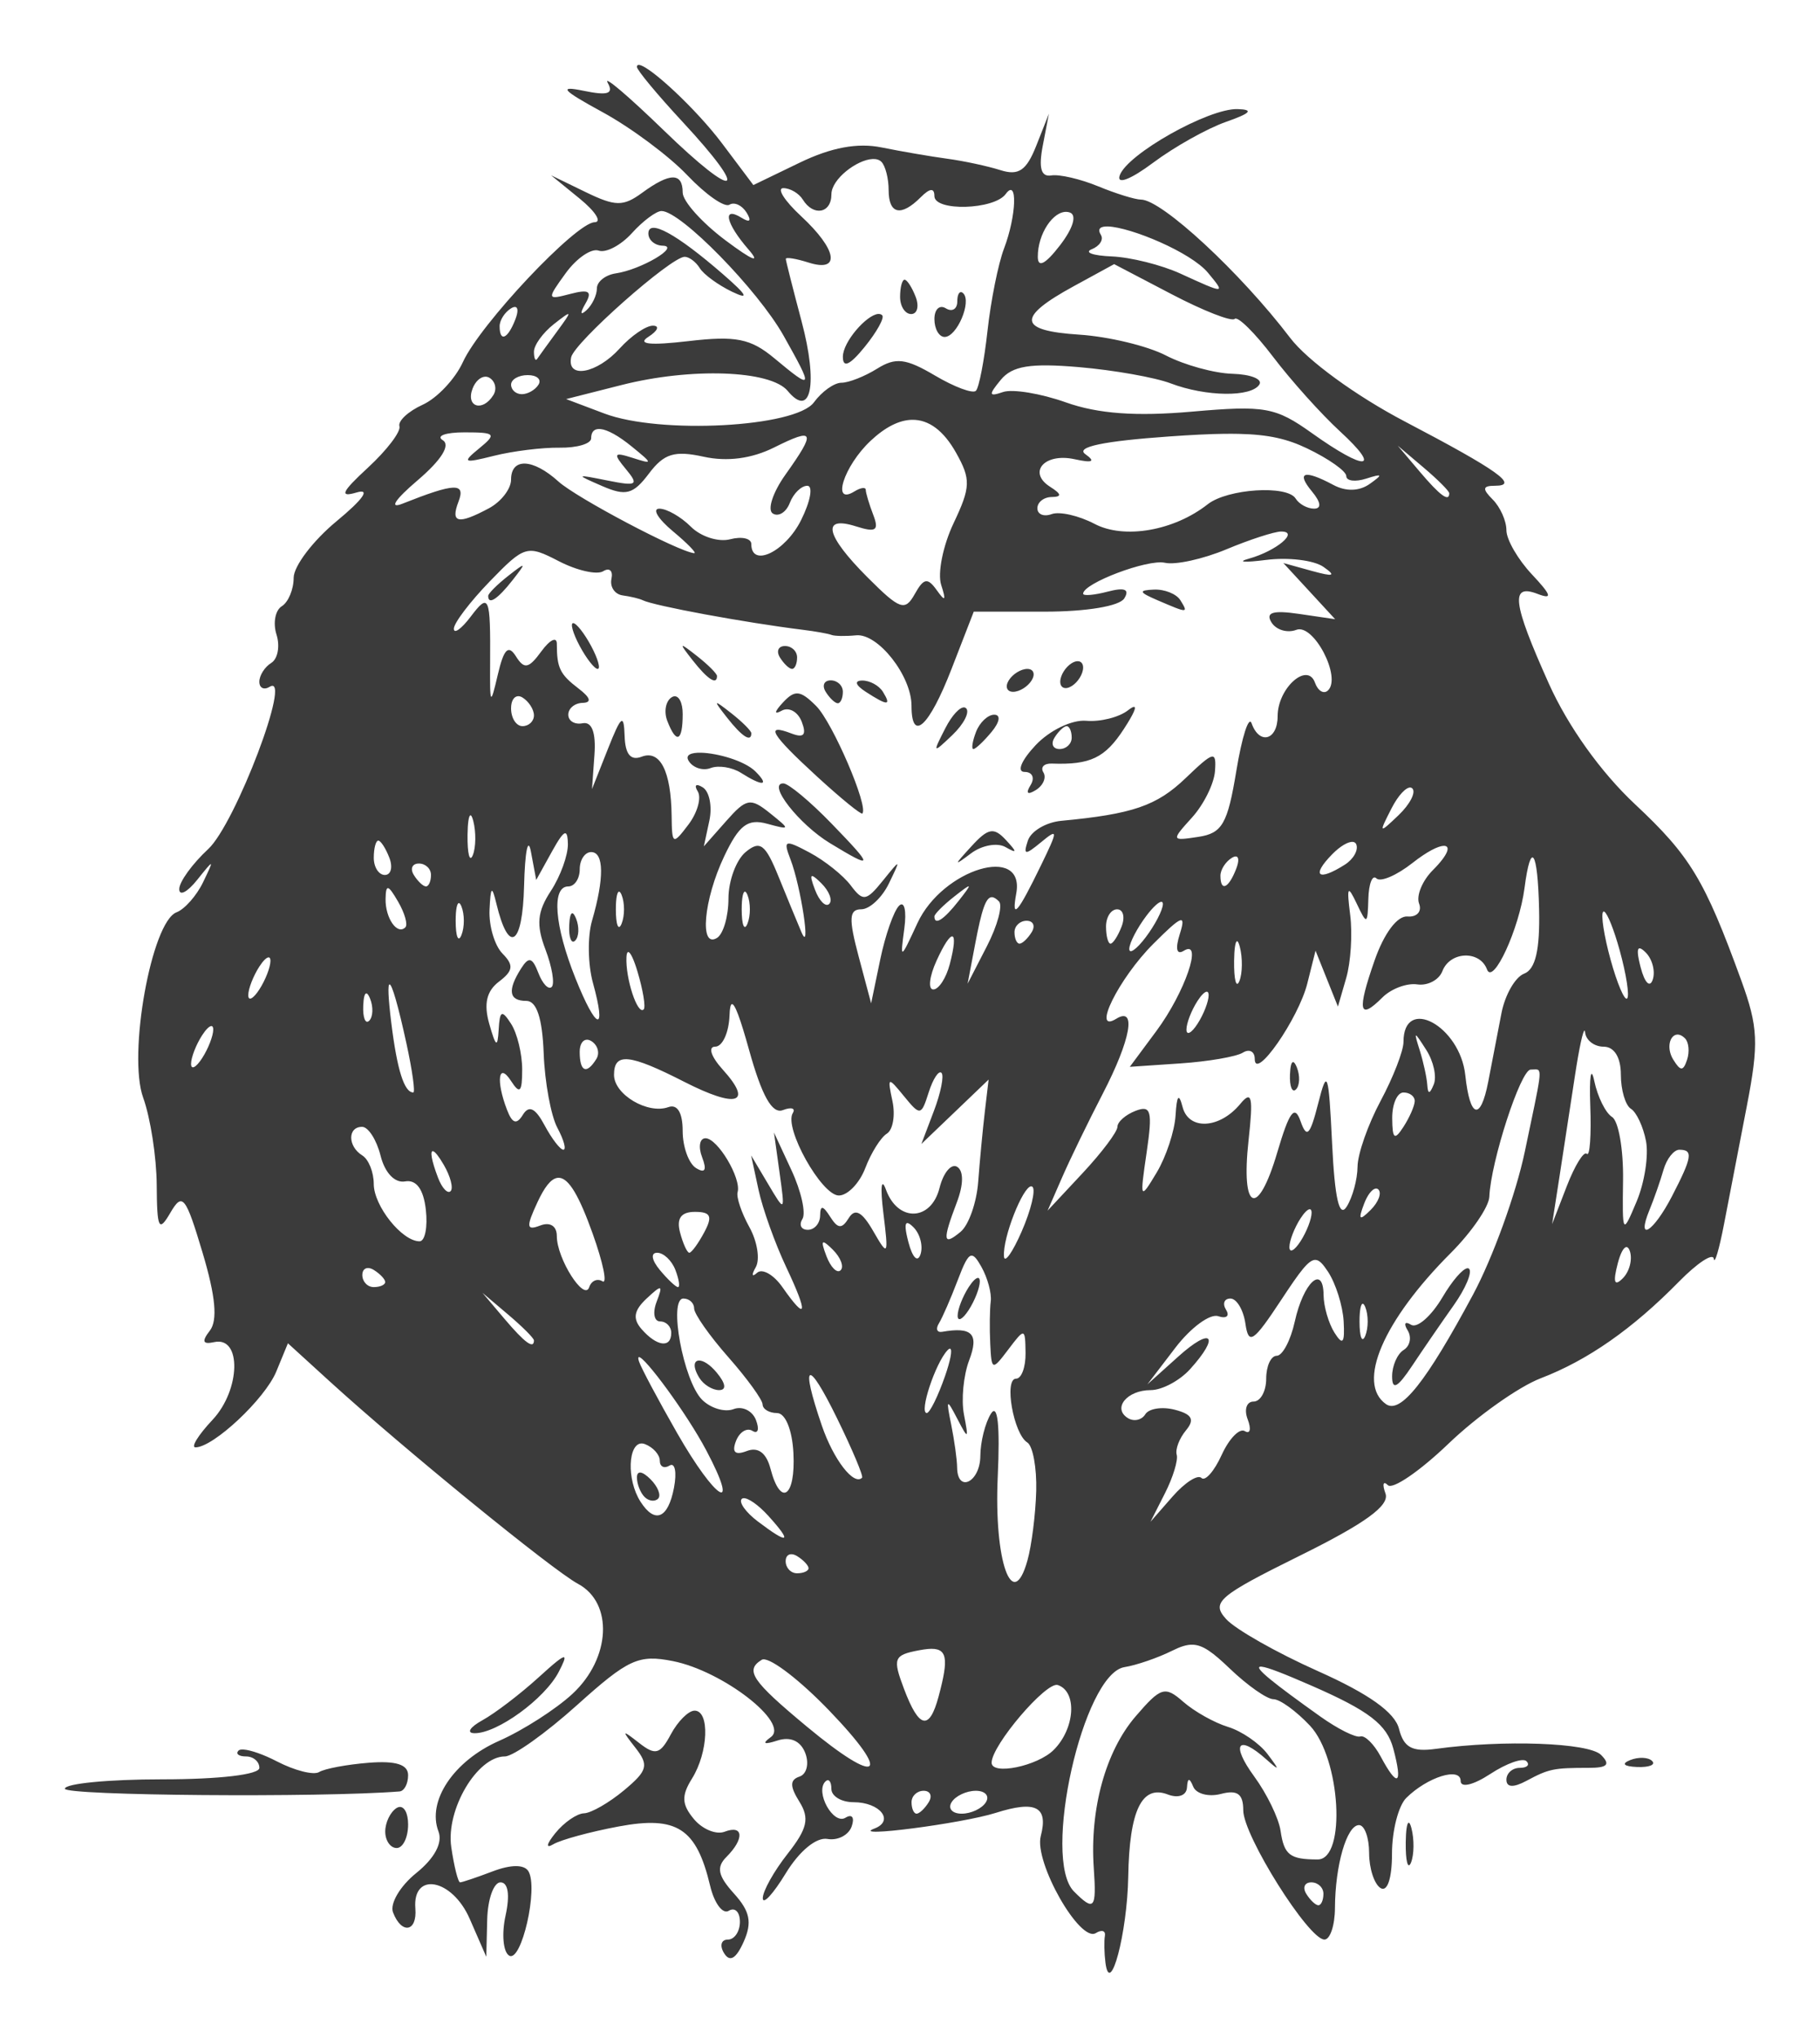 <?xml version="1.0" encoding="UTF-8" standalone="no"?>
<!-- Created with Inkscape (http://www.inkscape.org/) -->

<svg
   xmlns:dc="http://purl.org/dc/elements/1.1/"
   xmlns:cc="http://creativecommons.org/ns#"
   xmlns:rdf="http://www.w3.org/1999/02/22-rdf-syntax-ns#"
   xmlns:svg="http://www.w3.org/2000/svg"
   xmlns="http://www.w3.org/2000/svg"
   xmlns:sodipodi="http://sodipodi.sourceforge.net/DTD/sodipodi-0.dtd"
   xmlns:inkscape="http://www.inkscape.org/namespaces/inkscape"
   width="56.117mm"
   height="62.795mm"
   viewBox="0 0 198.841 222.502"
   id="svg4527"
   version="1.1"
   inkscape:version="0.91 r13725"
   sodipodi:docname="bird1.svg">
  <defs
     id="defs4529" />
  <sodipodi:namedview
     id="base"
     pagecolor="#ffffff"
     bordercolor="#666666"
     borderopacity="1.0"
     inkscape:pageopacity="0.0"
     inkscape:pageshadow="2"
     inkscape:zoom="0.98994949"
     inkscape:cx="250.60809"
     inkscape:cy="63.953638"
     inkscape:document-units="px"
     inkscape:current-layer="layer1"
     showgrid="false"
     fit-margin-top="2"
     fit-margin-left="2"
     fit-margin-right="2"
     fit-margin-bottom="2"
     inkscape:window-width="1855"
     inkscape:window-height="1176"
     inkscape:window-x="65"
     inkscape:window-y="24"
     inkscape:window-maximized="1" />
  <g
     inkscape:label="Layer 1"
     inkscape:groupmode="layer"
     id="layer1"
     transform="translate(870.849,-38.254)">
    <path
       style="fill:#3b3b3b"
       d="m -800.993,45.346 c -0.173,-0.025 -0.27,0.04 -0.27,0.213 0,0.346 2.243,3.044 4.984,5.996 7.493,8.068 6.021,8.755 -2.035,0.949 -3.878,-3.758 -6.643,-6.106 -6.145,-5.219 0.682,1.214 0.03,1.431 -2.637,0.881 -2.791,-0.576 -2.349,-0.079 2.082,2.336 3.094,1.686 7.258,4.783 9.254,6.885 1.996,2.101 4.067,3.551 4.602,3.221 0.535,-0.331 1.379,0.056 1.877,0.861 0.565,0.914 0.362,1.129 -0.539,0.572 -2.156,-1.333 -1.742,0.591 0.744,3.451 1.378,1.586 0.453,1.22 -2.5,-0.988 -2.578,-1.927 -4.688,-4.281 -4.688,-5.23 0,-2.2 -1.389,-2.19 -4.426,0.031 -2.07,1.514 -2.926,1.502 -6.176,-0.076 l -3.773,-1.832 3.125,2.547 c 1.719,1.401 2.452,2.561 1.631,2.576 -2.047,0.038 -12.503,11.13 -14.389,15.264 -0.843,1.848 -2.822,3.947 -4.396,4.664 -1.574,0.717 -2.717,1.775 -2.541,2.352 0.176,0.577 -1.367,2.607 -3.43,4.51 -2.891,2.666 -3.177,3.289 -1.25,2.721 1.553,-0.458 0.724,0.731 -2.188,3.137 -2.578,2.13 -4.688,4.91 -4.688,6.178 0,1.268 -0.585,2.667 -1.301,3.109 -0.715,0.442 -0.974,1.834 -0.574,3.094 0.4,1.259 0.141,2.652 -0.574,3.094 -0.715,0.442 -1.301,1.367 -1.301,2.055 0,0.688 0.512,0.933 1.137,0.547 2.518,-1.556 -3.746,14.962 -6.719,17.719 -1.742,1.615 -3.168,3.584 -3.168,4.375 0,0.791 0.874,0.346 1.943,-0.988 1.887,-2.355 1.907,-2.347 0.66,0.24 -0.706,1.466 -2.012,2.944 -2.902,3.285 -2.732,1.048 -5.34,15.543 -3.643,20.238 0.793,2.194 1.46,6.48 1.48,9.525 0.033,4.823 0.225,5.213 1.496,3.035 1.313,-2.25 1.665,-1.812 3.516,4.375 1.419,4.746 1.664,7.381 0.791,8.508 -0.915,1.182 -0.782,1.527 0.48,1.25 3.016,-0.662 2.886,5.219 -0.188,8.49 -1.551,1.651 -2.388,3.002 -1.861,3.002 1.954,0 7.596,-5.288 8.828,-8.275 l 1.273,-3.088 4.52,4.119 c 8.014,7.306 24.402,20.664 27.168,22.145 3.887,2.081 3.585,8.137 -0.6,12.016 -1.808,1.676 -5.414,3.985 -8.012,5.131 -4.969,2.192 -7.903,6.574 -6.627,9.898 0.476,1.241 -0.427,2.928 -2.434,4.543 -1.756,1.413 -2.896,3.344 -2.533,4.291 0.934,2.434 2.649,2.141 2.441,-0.418 -0.332,-4.088 4.02,-3.269 5.936,1.117 l 1.812,4.146 0.102,-4.062 c 0.056,-2.234 0.709,-4.062 1.451,-4.062 0.839,0 1.049,1.373 0.553,3.631 -0.439,1.997 -0.264,3.962 0.389,4.365 1.345,0.831 3.223,-7.405 2.102,-9.219 -0.457,-0.74 -1.912,-0.731 -3.893,0.021 -1.739,0.661 -3.343,1.201 -3.564,1.201 -0.221,0 -0.655,-1.728 -0.965,-3.84 -0.603,-4.107 2.828,-9.91 5.859,-9.91 0.907,0 4.462,-2.53 7.9,-5.621 5.577,-5.014 6.706,-5.53 10.449,-4.789 5.465,1.081 12.806,6.773 10.705,8.299 -0.997,0.724 -0.751,0.852 0.725,0.375 1.417,-0.458 2.53,0.043 3.039,1.369 0.441,1.15 0.157,2.306 -0.629,2.568 -1.066,0.355 -1.069,1.054 -0.016,2.74 1.134,1.815 0.878,2.941 -1.295,5.703 -1.489,1.893 -2.705,4.069 -2.703,4.836 0.003,0.767 1.132,-0.456 2.512,-2.719 1.484,-2.433 3.343,-3.965 4.553,-3.75 1.125,0.2 2.318,-0.418 2.65,-1.373 0.338,-0.972 0.039,-1.388 -0.678,-0.945 -1.332,0.823 -3.348,-2.805 -2.197,-3.955 0.36,-0.36 0.654,6.8e-4 0.654,0.803 0,0.802 1.091,1.459 2.426,1.459 2.893,0 4.5,2.038 2.27,2.879 -2.794,1.053 9.563,-0.545 13.262,-1.715 4.381,-1.386 5.758,-0.676 4.918,2.537 -0.743,2.84 4.27,11.667 6.014,10.59 0.646,-0.399 1.093,-0.262 0.994,0.305 -0.098,0.567 -0.073,1.873 0.057,2.904 0.493,3.92 2.387,-3.202 2.492,-9.375 0.124,-7.23 1.486,-10.058 4.318,-8.971 1.144,0.439 2.043,0.115 2.1,-0.756 0.07,-1.076 0.27,-1.103 0.684,-0.094 0.322,0.787 1.685,1.142 3.027,0.791 1.802,-0.471 2.439,-0.001 2.439,1.795 0,2.755 7.136,14.109 8.867,14.109 0.623,0 1.14,-1.547 1.15,-3.438 0.023,-4.69 1.292,-9.062 2.629,-9.062 0.607,0 1.104,1.373 1.104,3.051 0,1.678 0.562,3.399 1.25,3.824 0.746,0.461 1.25,-1.059 1.25,-3.766 0,-2.496 0.703,-5.231 1.562,-6.08 2.317,-2.288 5.938,-3.414 5.938,-1.846 0,0.776 1.382,0.45 3.234,-0.764 1.778,-1.165 3.558,-1.793 3.957,-1.395 0.399,0.399 0.07,0.725 -0.732,0.725 -0.802,0 -1.459,0.583 -1.459,1.295 0,0.845 0.759,0.888 2.188,0.123 2.46,-1.316 2.945,-1.418 6.812,-1.418 2.047,0 2.389,-0.362 1.336,-1.416 -1.334,-1.334 -10.645,-1.672 -18.059,-0.656 -2.577,0.353 -3.5,-0.152 -4.012,-2.189 -0.45,-1.794 -3.306,-3.825 -8.857,-6.301 -4.506,-2.01 -9.019,-4.567 -10.029,-5.684 -1.66,-1.835 -0.881,-2.504 8.119,-6.955 7.105,-3.514 9.766,-5.449 9.289,-6.76 -0.368,-1.01 -0.25,-1.42 0.262,-0.908 0.511,0.511 3.493,-1.528 6.627,-4.533 3.134,-3.005 7.668,-6.217 10.074,-7.139 5.136,-1.966 10.033,-5.388 15.102,-10.551 2.007,-2.044 3.719,-3.169 3.805,-2.5 0.086,0.669 0.59,-1.033 1.119,-3.783 0.529,-2.75 1.648,-8.544 2.488,-12.877 1.328,-6.851 1.248,-8.643 -0.611,-13.75 -3.995,-10.973 -5.564,-13.574 -11.605,-19.225 -3.739,-3.497 -7.322,-8.511 -9.416,-13.178 -3.969,-8.844 -4.231,-10.94 -1.223,-9.785 1.664,0.638 1.521,0.149 -0.625,-2.135 -1.531,-1.629 -2.783,-3.797 -2.783,-4.818 0,-1.021 -0.675,-2.532 -1.5,-3.357 -1.167,-1.167 -1.111,-1.5 0.25,-1.5 2.693,0 0.322,-1.689 -9.873,-7.029 -5.316,-2.785 -10.632,-6.661 -12.5,-9.115 -5.424,-7.125 -14.038,-15.105 -16.305,-15.105 -0.638,0 -2.742,-0.653 -4.678,-1.451 -1.935,-0.798 -4.24,-1.331 -5.121,-1.186 -1.112,0.184 -1.396,-0.806 -0.93,-3.236 l 0.672,-3.502 -1.377,3.484 c -1.077,2.724 -1.932,3.307 -3.92,2.676 -1.399,-0.444 -4.017,-1.005 -5.818,-1.248 -1.801,-0.243 -5.022,-0.797 -7.158,-1.23 -2.635,-0.535 -5.513,-2.2e-4 -8.949,1.66 l -5.066,2.447 -3.416,-4.543 c -2.809,-3.734 -7.83,-8.394 -9.041,-8.572 z m 65.355,4.82 c -3.173,-0.099 -12.12,4.942 -12.883,7.26 -0.336,1.019 1.196,0.431 3.652,-1.402 2.327,-1.737 5.918,-3.748 7.98,-4.469 2.69,-0.94 3.043,-1.333 1.25,-1.389 z m -39.877,5.451 c 0.394,-0.017 0.731,0.075 0.963,0.307 0.434,0.434 0.789,1.822 0.789,3.082 0,2.642 1.346,2.945 3.5,0.791 1.006,-1.006 1.5,-1.05 1.5,-0.133 0,1.696 6.535,1.506 7.793,-0.227 1.315,-1.812 1.183,2.353 -0.189,5.963 -0.631,1.659 -1.441,5.695 -1.801,8.967 -0.36,3.272 -0.931,6.224 -1.268,6.561 -0.337,0.337 -2.35,-0.413 -4.475,-1.668 -3.178,-1.877 -4.297,-2.011 -6.318,-0.748 -1.352,0.844 -3.107,1.535 -3.9,1.535 -0.793,0 -2.144,0.962 -3.004,2.139 -1.993,2.725 -16.816,3.517 -22.893,1.223 l -4.18,-1.578 6.055,-1.535 c 7.603,-1.928 16.272,-1.621 18.15,0.643 2.564,3.09 3.337,-0.772 1.52,-7.596 -0.94,-3.531 -1.716,-6.598 -1.725,-6.816 -0.008,-0.218 1.109,-0.04 2.484,0.396 3.544,1.125 3.141,-1.4 -0.807,-5.059 -1.819,-1.686 -2.697,-3.066 -1.949,-3.066 0.747,0 1.706,0.562 2.131,1.25 1.157,1.872 3.125,1.507 3.125,-0.58 0,-1.656 2.789,-3.776 4.498,-3.85 z m -23.057,5.68 c 2.091,0 10.52,8.61 13.338,13.623 3.293,5.859 3.236,5.992 -1.025,2.447 -2.582,-2.148 -4.2,-2.47 -9.375,-1.865 -4.216,0.493 -5.643,0.342 -4.379,-0.467 1.031,-0.659 1.259,-1.209 0.506,-1.219 -0.753,-0.011 -2.386,1.105 -3.631,2.48 -2.497,2.759 -5.803,3.368 -5.312,0.979 0.332,-1.619 10.907,-10.979 12.404,-10.979 0.488,0 1.232,0.56 1.654,1.244 0.423,0.684 2.003,1.837 3.512,2.564 1.963,0.946 1.675,0.398 -1.008,-1.93 -5.078,-4.405 -8.125,-6.062 -8.125,-4.422 0,0.712 0.703,1.311 1.562,1.332 1.99,0.048 -2.36,2.617 -5.117,3.021 -1.139,0.167 -2.07,0.906 -2.07,1.643 0,0.737 -0.511,1.808 -1.137,2.381 -0.674,0.617 -0.722,0.323 -0.117,-0.719 0.782,-1.347 0.397,-1.597 -1.639,-1.064 -2.581,0.675 -2.595,0.609 -0.508,-2.27 1.183,-1.631 2.801,-2.736 3.596,-2.457 0.795,0.279 2.428,-0.58 3.631,-1.908 1.202,-1.329 2.661,-2.416 3.24,-2.416 z m 44.307,0.096 c 0.1,0.009 0.199,0.03 0.297,0.064 0.796,0.278 0.362,1.723 -1.078,3.59 -1.593,2.065 -2.414,2.489 -2.42,1.25 -0.012,-2.52 1.701,-5.047 3.201,-4.904 z m 4.463,1.59 c 2.471,0.078 9.063,2.807 10.932,5.059 1.939,2.336 1.901,2.338 -3.018,0.086 -2.062,-0.944 -5.438,-1.788 -7.5,-1.873 -2.062,-0.085 -3.043,-0.439 -2.18,-0.787 0.864,-0.348 1.312,-1.051 0.996,-1.562 -0.419,-0.679 -0.054,-0.948 0.77,-0.922 z m 0.678,4.113 6.287,3.287 c 3.457,1.808 6.553,3.019 6.881,2.691 0.327,-0.327 2.209,1.53 4.182,4.127 1.972,2.597 5.268,6.268 7.326,8.158 4.644,4.266 2.809,4.383 -3.064,0.195 -3.993,-2.847 -5.139,-3.051 -13.125,-2.35 -6.115,0.537 -10.256,0.233 -13.75,-1.008 -2.75,-0.977 -5.844,-1.487 -6.875,-1.135 -1.572,0.538 -1.612,0.321 -0.244,-1.336 1.252,-1.517 3.236,-1.838 8.539,-1.383 3.8,0.326 8.306,1.124 10.014,1.773 3.86,1.468 8.828,1.528 9.699,0.119 0.361,-0.584 -0.964,-1.108 -2.945,-1.164 -1.981,-0.056 -5.253,-0.957 -7.273,-2.002 -2.02,-1.045 -6.287,-2.067 -9.48,-2.273 -6.687,-0.432 -6.848,-1.873 -0.592,-5.287 l 4.422,-2.414 z m -22.896,1.701 c -0.27,0 -0.492,0.844 -0.492,1.875 0,1.031 0.545,1.875 1.211,1.875 0.666,0 0.888,-0.844 0.492,-1.875 -0.396,-1.031 -0.941,-1.875 -1.211,-1.875 z m 6.158,1.355 c -0.235,-0.001 -0.4,0.378 -0.4,1.01 0,0.843 -0.562,1.185 -1.25,0.76 -0.688,-0.425 -1.25,0.104 -1.25,1.176 0,1.072 0.503,1.949 1.117,1.949 1.334,0 2.971,-3.828 2.037,-4.762 -0.09,-0.09 -0.176,-0.132 -0.254,-0.133 z m -48.729,1.621 c 0.338,0.009 0.375,0.5 0.055,1.334 -0.831,2.166 -1.727,2.562 -1.727,0.764 0,-0.647 0.557,-1.519 1.236,-1.939 0.177,-0.109 0.323,-0.161 0.436,-0.158 z m 39.682,0.764 c -1.257,0.097 -3.854,3.038 -3.854,4.676 0,1.267 0.763,0.92 2.393,-1.09 1.316,-1.623 2.174,-3.172 1.906,-3.441 -0.114,-0.114 -0.266,-0.158 -0.445,-0.145 z m -33.844,0.031 c 0.048,0.105 -0.371,0.697 -1.219,1.854 -1.009,1.375 -1.993,2.735 -2.188,3.021 -0.195,0.286 -0.354,-0.067 -0.354,-0.785 0,-0.718 0.984,-2.078 2.188,-3.021 1.012,-0.793 1.525,-1.174 1.572,-1.068 z m -4.439,6.645 c 1.001,1e-5 1.53,0.47 1.176,1.043 -0.354,0.573 -1.173,1.041 -1.82,1.041 -0.647,0 -1.176,-0.468 -1.176,-1.041 0,-0.573 0.819,-1.043 1.82,-1.043 z m -4.668,0.176 c 0.173,-0.011 0.343,0.03 0.5,0.127 0.627,0.387 0.815,1.227 0.42,1.867 -1.175,1.902 -3.054,1.322 -2.277,-0.703 0.296,-0.77 0.84,-1.259 1.357,-1.291 z m 46.666,4.707 c 1.815,-0.028 3.439,1.175 4.801,3.602 1.627,2.898 1.595,3.747 -0.275,7.689 -1.157,2.437 -1.767,5.469 -1.355,6.734 0.564,1.737 0.448,1.881 -0.475,0.588 -1.008,-1.413 -1.43,-1.339 -2.414,0.42 -1.064,1.901 -1.622,1.704 -5.146,-1.82 -4.603,-4.603 -5.099,-6.794 -1.264,-5.576 2.18,0.692 2.535,0.452 1.875,-1.268 -0.448,-1.167 -0.814,-2.391 -0.814,-2.719 0,-0.328 -0.562,-0.249 -1.25,0.176 -2.54,1.57 -1.149,-2.783 1.764,-5.52 1.614,-1.517 3.143,-2.285 4.555,-2.307 z m -34.059,1.008 c 0.78,0.075 1.972,0.724 3.439,1.92 2.322,1.892 2.325,1.946 0.062,1.223 -2.039,-0.652 -2.14,-0.483 -0.721,1.227 1.454,1.752 1.221,1.897 -2.01,1.25 -3.505,-0.702 -3.529,-0.677 -0.58,0.604 2.596,1.128 3.394,0.914 5.113,-1.365 1.646,-2.183 2.793,-2.535 5.977,-1.836 2.565,0.563 5.25,0.212 7.699,-1.01 4.433,-2.211 4.614,-1.778 1.238,2.963 -1.387,1.948 -2.009,3.86 -1.381,4.248 0.628,0.388 1.463,-0.135 1.857,-1.162 0.394,-1.027 1.254,-1.867 1.91,-1.867 0.656,0 0.351,1.688 -0.678,3.75 -1.725,3.458 -5.438,5.245 -5.438,2.617 0,-0.623 -1.04,-0.86 -2.312,-0.527 -1.273,0.333 -3.202,-0.283 -4.287,-1.367 -1.085,-1.085 -2.636,-1.973 -3.449,-1.973 -0.813,0 -0.15,1.107 1.473,2.459 1.623,1.352 2.67,2.432 2.326,2.4 -1.703,-0.155 -12.847,-6.036 -14.818,-7.82 -2.799,-2.533 -5.182,-2.627 -5.182,-0.207 0,1.007 -1.088,2.413 -2.418,3.125 -3.375,1.806 -4.224,1.618 -3.322,-0.732 0.801,-2.088 -0.397,-2.042 -6.135,0.234 -1.483,0.588 -0.811,-0.446 1.65,-2.543 2.608,-2.221 3.635,-3.854 2.764,-4.393 -0.763,-0.471 0.301,-0.857 2.365,-0.857 3.404,1e-5 3.556,0.163 1.613,1.752 -1.907,1.56 -1.732,1.649 1.607,0.811 2.062,-0.518 5.297,-0.917 7.188,-0.889 1.891,0.029 3.438,-0.431 3.438,-1.02 0,-0.615 0.249,-0.948 0.701,-1.01 0.094,-0.013 0.197,-0.015 0.309,-0.004 z m 68.174,0.521 c 0.557,-0.007 1.082,-0.005 1.576,0.006 3.297,0.073 5.301,0.558 7.439,1.578 2.365,1.128 4.301,2.493 4.301,3.031 0,0.539 0.984,0.662 2.188,0.275 1.776,-0.571 1.849,-0.464 0.381,0.576 -1.146,0.812 -2.603,0.855 -3.98,0.117 -3.183,-1.703 -4.109,-1.421 -2.338,0.713 0.981,1.182 1.065,1.875 0.227,1.875 -0.731,0 -1.636,-0.496 -2.012,-1.104 -0.924,-1.495 -7.447,-1.072 -9.602,0.623 -3.687,2.9 -9.127,3.845 -12.363,2.146 -1.719,-0.902 -3.828,-1.384 -4.688,-1.068 -0.859,0.315 -1.562,0.029 -1.562,-0.637 0,-0.666 0.703,-1.22 1.562,-1.23 1.131,-0.014 1.087,-0.319 -0.16,-1.109 -2.513,-1.592 -0.62,-3.739 2.662,-3.02 1.971,0.432 2.322,0.266 1.172,-0.553 -1.093,-0.778 1.955,-1.421 9.137,-1.928 2.412,-0.17 4.388,-0.272 6.061,-0.293 z m 18.941,1.297 2.812,2.381 c 1.547,1.31 2.812,2.575 2.812,2.812 0,1 -1.006,0.262 -3.244,-2.381 l -2.381,-2.812 z m -12.723,9.375 c 1.988,0 -0.546,2.123 -3.527,2.955 -1.375,0.384 -0.531,0.448 1.875,0.143 2.406,-0.306 5.219,0.035 6.25,0.756 1.43,1 1.133,1.107 -1.25,0.449 l -3.125,-0.863 2.83,3.066 2.828,3.066 -3.943,-0.578 c -2.857,-0.419 -3.689,-0.165 -3.016,0.924 0.511,0.827 1.733,1.194 2.717,0.816 1.891,-0.726 4.982,5.216 3.447,6.627 -0.457,0.42 -1.09,0.036 -1.406,-0.852 -0.826,-2.318 -4.082,0.588 -4.082,3.643 0,2.637 -1.994,3.187 -2.846,0.785 -0.305,-0.859 -1.054,1.476 -1.666,5.189 -0.956,5.798 -1.541,6.817 -4.143,7.213 -2.982,0.454 -2.992,0.42 -0.701,-2.111 1.28,-1.414 2.409,-3.691 2.51,-5.061 0.167,-2.27 -0.117,-2.202 -3.215,0.766 -3.152,3.02 -5.781,3.92 -13.586,4.656 -1.662,0.157 -3.3,1.129 -3.641,2.16 -0.527,1.597 -0.316,1.625 1.426,0.188 1.893,-1.562 1.894,-1.376 0.012,2.5 -2.566,5.282 -3.253,6.063 -2.707,3.08 0.989,-5.406 -8.051,-2.689 -10.799,3.246 -1.87,4.04 -1.896,4.051 -1.43,0.58 0.261,-1.943 10e-4,-3.058 -0.578,-2.479 -0.58,0.58 -1.502,3.212 -2.051,5.852 l -0.998,4.801 -1.369,-5.135 c -1.099,-4.119 -1.043,-5.133 0.287,-5.133 0.912,0 2.27,-1.266 3.02,-2.812 1.333,-2.751 1.319,-2.758 -0.658,-0.312 -1.817,2.248 -2.17,2.301 -3.506,0.518 -0.817,-1.091 -2.837,-2.704 -4.488,-3.584 -2.728,-1.454 -2.919,-1.386 -2.1,0.734 1.142,2.954 2.279,10.484 1.201,7.957 -0.44,-1.031 -1.57,-3.771 -2.512,-6.09 -1.44,-3.544 -2.012,-3.968 -3.588,-2.66 -1.031,0.856 -1.875,3.142 -1.875,5.08 0,1.938 -0.562,3.87 -1.25,4.295 -1.943,1.201 -1.473,-4.154 0.783,-8.908 1.623,-3.42 2.569,-4.138 4.688,-3.561 2.555,0.697 2.568,0.653 0.309,-1.158 -2.128,-1.706 -2.575,-1.624 -4.783,0.873 l -2.436,2.754 0.604,-2.811 c 0.331,-1.546 0.005,-3.18 -0.725,-3.631 -0.729,-0.451 -0.975,-0.253 -0.547,0.439 0.428,0.692 -0.03,2.326 -1.018,3.631 -1.705,2.253 -1.796,2.203 -1.834,-0.965 -0.058,-4.868 -1.254,-7.225 -3.27,-6.451 -1.207,0.463 -1.8,-0.258 -1.865,-2.266 -0.08,-2.48 -0.37,-2.256 -1.83,1.428 l -1.734,4.375 0.268,-3.75 c 0.173,-2.439 -0.281,-3.641 -1.297,-3.438 -0.859,0.172 -1.562,-0.25 -1.562,-0.938 0,-0.688 0.703,-1.267 1.562,-1.289 1.025,-0.026 0.875,-0.564 -0.436,-1.562 -2.036,-1.551 -2.377,-2.25 -2.377,-4.887 0,-0.819 -0.757,-0.452 -1.684,0.814 -1.392,1.904 -1.876,1.999 -2.787,0.551 -0.825,-1.311 -1.321,-0.809 -1.977,1.998 -0.808,3.463 -0.872,3.367 -0.842,-1.25 0.048,-7.353 -0.112,-7.735 -2.125,-5.074 -1.009,1.335 -1.836,1.925 -1.836,1.311 0,-0.614 1.77,-2.943 3.934,-5.176 3.792,-3.912 4.065,-3.991 7.537,-2.195 1.981,1.025 4.163,1.517 4.848,1.094 0.684,-0.423 1.089,-0.051 0.9,0.828 -0.189,0.879 0.359,1.695 1.219,1.812 0.859,0.117 1.844,0.354 2.188,0.525 1.218,0.609 11.156,2.445 17.5,3.232 1.375,0.171 2.781,0.42 3.125,0.557 0.344,0.136 1.558,0.157 2.699,0.045 2.389,-0.234 6.051,4.421 6.051,7.693 0,4.065 1.921,2.298 4.375,-4.027 l 2.426,-6.25 7.775,0 c 4.541,0 8.148,-0.602 8.67,-1.447 0.613,-0.991 0.046,-1.225 -1.801,-0.742 -1.482,0.388 -2.695,0.492 -2.695,0.23 0,-1.137 7.064,-3.806 8.939,-3.377 1.136,0.26 4.157,-0.402 6.715,-1.471 2.558,-1.069 5.257,-1.943 5.998,-1.943 z m -82.902,3.75 c -0.065,-0.065 -0.571,0.312 -1.562,1.09 -1.203,0.944 -2.188,1.928 -2.188,2.188 0,1.029 1.027,0.367 2.66,-1.715 0.777,-0.991 1.154,-1.498 1.09,-1.562 z m 68.988,2.588 c -1.723,0.072 -1.651,0.286 0.387,1.162 3.345,1.437 3.388,1.437 2.5,0 -0.425,-0.688 -1.724,-1.211 -2.887,-1.162 z m -63.451,3.662 c -0.344,0 -0.023,1.125 0.713,2.5 0.736,1.375 1.619,2.5 1.963,2.5 0.344,0 0.023,-1.125 -0.713,-2.5 -0.736,-1.375 -1.619,-2.5 -1.963,-2.5 z m 11.963,2.5 c -0.065,0.065 0.314,0.571 1.092,1.562 1.633,2.082 2.658,2.744 2.658,1.715 0,-0.26 -0.984,-1.244 -2.188,-2.188 -0.991,-0.777 -1.498,-1.154 -1.562,-1.09 z m 11.176,0 c -0.728,0 -0.976,0.562 -0.551,1.25 0.425,0.688 1.021,1.25 1.324,1.25 0.303,0 0.551,-0.562 0.551,-1.25 0,-0.688 -0.596,-1.25 -1.324,-1.25 z m 32.021,1.658 c -0.2,-0.012 -0.439,0.058 -0.697,0.217 -0.688,0.425 -1.25,1.336 -1.25,2.023 0,0.688 0.562,0.901 1.25,0.477 0.688,-0.425 1.25,-1.334 1.25,-2.021 0,-0.43 -0.22,-0.676 -0.553,-0.695 z m -5.549,0.842 c -0.688,0 -1.599,0.562 -2.023,1.25 -0.425,0.688 -0.209,1.25 0.479,1.25 0.688,0 1.597,-0.562 2.021,-1.25 0.425,-0.688 0.211,-1.25 -0.477,-1.25 z m -21.473,1.25 c -0.728,0 -0.976,0.562 -0.551,1.25 0.425,0.688 1.021,1.25 1.324,1.25 0.303,0 0.551,-0.562 0.551,-1.25 0,-0.688 -0.596,-1.25 -1.324,-1.25 z m 3.438,0.019 c -0.895,0.011 -0.74,0.502 0.387,1.23 2.401,1.552 2.834,1.552 1.875,0 -0.425,-0.688 -1.443,-1.24 -2.262,-1.23 z m -7.004,1.412 c -0.529,-0.054 -1.004,0.283 -1.662,0.992 -0.935,1.007 -0.992,1.369 -0.141,0.893 0.787,-0.441 1.778,0.101 2.201,1.205 0.55,1.434 0.231,1.799 -1.119,1.281 -2.978,-1.143 -2.25,0.081 2.795,4.705 2.576,2.361 4.8,4.174 4.943,4.031 0.718,-0.718 -3.245,-9.942 -5.043,-11.74 -0.865,-0.865 -1.446,-1.313 -1.975,-1.367 z m -30.594,0.297 c 0.149,-0.007 0.312,0.04 0.484,0.146 0.688,0.425 1.25,1.302 1.25,1.949 0,0.647 -0.562,1.176 -1.25,1.176 -0.688,0 -1.25,-0.877 -1.25,-1.949 0,-0.804 0.317,-1.302 0.766,-1.322 z m 17.029,0.018 c -0.078,0.013 -0.158,0.045 -0.24,0.096 -0.657,0.406 -0.878,1.565 -0.49,2.574 0.992,2.584 1.686,2.278 1.686,-0.74 0,-1.239 -0.412,-2.025 -0.955,-1.93 z m 4.705,0.754 c -0.065,0.065 0.314,0.571 1.092,1.562 1.633,2.082 2.658,2.744 2.658,1.715 0,-0.26 -0.984,-1.244 -2.188,-2.188 -0.991,-0.777 -1.498,-1.154 -1.562,-1.09 z m 45.518,0.4 c -0.123,0.022 -0.326,0.144 -0.611,0.367 -0.979,0.766 -3.037,1.281 -4.572,1.146 -1.556,-0.136 -4.005,1.048 -5.531,2.672 -1.563,1.664 -2.077,2.914 -1.197,2.914 0.848,0 1.141,0.65 0.65,1.443 -0.557,0.901 -0.342,1.104 0.572,0.539 0.805,-0.497 1.18,-1.365 0.832,-1.928 -0.348,-0.562 0.064,-0.998 0.916,-0.967 4.214,0.152 5.818,-0.617 7.873,-3.775 1.074,-1.65 1.436,-2.478 1.068,-2.412 z m -18.486,0.055 c -0.487,-0.073 -1.356,0.845 -2.076,2.25 -1.431,2.791 -1.398,2.825 0.762,0.762 1.243,-1.187 1.917,-2.499 1.498,-2.918 -0.052,-0.052 -0.114,-0.083 -0.184,-0.094 z m 3.256,0.795 c -0.698,0 -1.593,0.844 -1.988,1.875 -0.396,1.031 -0.525,1.875 -0.287,1.875 0.238,0 1.132,-0.844 1.988,-1.875 0.897,-1.081 1.019,-1.875 0.287,-1.875 z m 7.912,1.25 c 0.303,0 0.551,0.562 0.551,1.25 0,0.688 -0.596,1.25 -1.324,1.25 -0.728,0 -0.976,-0.562 -0.551,-1.25 0.425,-0.688 1.021,-1.25 1.324,-1.25 z m -39.953,2.902 c -1.085,-0.025 -1.748,0.237 -1.344,0.891 0.468,0.758 1.548,1.11 2.4,0.783 0.852,-0.327 2.342,-0.092 3.311,0.521 2.385,1.51 3.173,1.439 1.592,-0.143 -1.168,-1.168 -4.15,-2.011 -5.959,-2.053 z m 8.998,3.348 c -1.786,0 1.703,4.467 5.1,6.529 4.818,2.925 4.836,2.674 0.156,-2.154 -2.332,-2.406 -4.697,-4.375 -5.256,-4.375 z m 68.537,0.455 c 0.07,0.01 0.131,0.041 0.184,0.094 0.419,0.419 -0.256,1.731 -1.498,2.918 -2.16,2.063 -2.193,2.029 -0.762,-0.762 0.721,-1.405 1.59,-2.323 2.076,-2.25 z m -102.744,3.039 c 0.097,-0.052 0.211,0.136 0.33,0.592 0.317,1.216 0.296,2.904 -0.047,3.75 -0.342,0.846 -0.602,-0.148 -0.576,-2.211 0.016,-1.289 0.131,-2.044 0.293,-2.131 z m 56.832,1.748 c -0.546,0.1 -1.154,0.624 -2.064,1.617 -1.962,2.141 -1.967,2.219 -0.047,0.777 1.173,-0.881 2.861,-1.189 3.75,-0.686 1.302,0.738 1.312,0.585 0.047,-0.777 -0.656,-0.707 -1.14,-1.031 -1.686,-0.932 z m -46.48,0.207 c 0.037,-0.005 0.07,0.001 0.1,0.021 0.142,0.096 0.206,0.481 0.219,1.137 0.024,1.227 -0.816,3.541 -1.865,5.143 -1.484,2.265 -1.615,3.682 -0.59,6.379 0.725,1.907 1.034,3.751 0.688,4.098 -0.347,0.347 -1.003,-0.34 -1.459,-1.527 -0.657,-1.711 -1.047,-1.814 -1.885,-0.492 -1.522,2.401 -1.337,3.543 0.576,3.543 1.122,0 1.745,1.888 1.891,5.734 0.119,3.154 0.792,6.81 1.496,8.125 0.704,1.315 0.998,2.391 0.654,2.391 -0.344,0 -1.267,-1.2 -2.053,-2.668 -1.012,-1.891 -1.704,-2.226 -2.371,-1.146 -0.688,1.113 -1.157,0.962 -1.74,-0.559 -1.225,-3.192 -0.926,-5.259 0.451,-3.127 0.959,1.484 1.213,1.224 1.213,-1.25 0,-1.719 -0.546,-3.969 -1.213,-5 -1.009,-1.562 -1.236,-1.458 -1.355,0.625 -0.117,2.04 -0.307,1.925 -1.031,-0.625 -0.617,-2.174 -0.294,-3.575 1.062,-4.604 1.561,-1.184 1.638,-1.794 0.387,-3.062 -0.859,-0.871 -1.498,-3.018 -1.418,-4.771 0.117,-2.579 0.262,-2.71 0.748,-0.688 1.348,5.602 2.863,4.632 3.027,-1.938 0.094,-3.747 0.43,-5.423 0.748,-3.727 l 0.578,3.084 1.707,-3.084 c 0.732,-1.322 1.177,-1.976 1.436,-2.012 z m -20.396,0.801 c 0.27,0 0.815,0.844 1.211,1.875 0.396,1.031 0.174,1.875 -0.492,1.875 -0.666,0 -1.211,-0.844 -1.211,-1.875 0,-1.031 0.222,-1.875 0.492,-1.875 z m 106.494,0.141 c 0.167,0.022 0.29,0.108 0.354,0.264 0.256,0.624 -0.307,1.623 -1.25,2.221 -2.922,1.851 -3.698,1.235 -1.402,-1.115 0.902,-0.924 1.799,-1.435 2.299,-1.369 z m 9.914,0.43 c 0.774,-0.02 0.537,0.922 -1.197,2.656 -1.153,1.153 -1.827,2.797 -1.498,3.654 0.329,0.857 -0.242,1.489 -1.268,1.402 -1.115,-0.094 -2.559,1.835 -3.594,4.795 -1.937,5.545 -1.715,6.615 0.846,4.055 0.956,-0.956 2.671,-1.601 3.812,-1.434 1.141,0.168 2.378,-0.484 2.748,-1.447 0.834,-2.174 4.089,-2.3 4.873,-0.189 0.659,1.775 3.515,-4.417 4.1,-8.887 0.689,-5.268 1.446,-4.162 1.592,2.328 0.1,4.43 -0.393,6.547 -1.635,7.023 -0.977,0.375 -2.093,2.323 -2.479,4.328 -0.386,2.005 -1.036,5.373 -1.445,7.484 -0.837,4.32 -2,3.987 -2.502,-0.717 -0.576,-5.403 -6.754,-8.731 -6.754,-3.639 0,0.976 -1.125,3.874 -2.5,6.439 -1.375,2.565 -2.51,5.798 -2.52,7.184 -0.011,1.385 -0.544,3.348 -1.186,4.363 -0.805,1.273 -1.3,-0.86 -1.592,-6.875 -0.381,-7.849 -0.532,-8.289 -1.52,-4.404 -0.892,3.508 -1.253,3.873 -1.93,1.943 -0.645,-1.838 -1.22,-1.066 -2.543,3.416 -2.136,7.235 -3.993,6.444 -3.135,-1.334 0.526,-4.762 0.357,-5.495 -0.904,-3.967 -2.251,2.728 -5.634,2.914 -6.303,0.346 -0.409,-1.57 -0.634,-1.306 -0.768,0.904 -0.104,1.719 -1.035,4.531 -2.066,6.25 -1.819,3.031 -1.853,2.964 -1.096,-2.191 0.665,-4.526 0.487,-5.201 -1.203,-4.553 -1.092,0.419 -1.986,1.205 -1.986,1.746 0,0.541 -1.716,2.822 -3.814,5.068 l -3.816,4.084 1.59,-3.639 c 0.874,-2.002 2.874,-6.114 4.441,-9.139 3.057,-5.897 3.715,-9.559 1.467,-8.17 -2.742,1.695 0.275,-4.406 4.041,-8.172 3.139,-3.139 3.613,-3.32 2.912,-1.111 -0.523,1.649 -0.362,2.345 0.43,1.855 2.138,-1.321 0.133,4.541 -2.996,8.76 l -2.904,3.914 5.527,-0.373 c 3.04,-0.205 6.11,-0.734 6.824,-1.176 0.714,-0.441 1.299,-0.129 1.299,0.691 0,2.466 4.777,-4.393 5.744,-8.248 l 0.898,-3.578 1.223,3.053 1.223,3.053 0.906,-3.125 c 0.499,-1.719 0.695,-4.812 0.434,-6.875 -0.395,-3.12 -0.276,-3.33 0.711,-1.25 1.115,2.35 1.191,2.318 1.273,-0.521 0.048,-1.661 0.445,-2.664 0.881,-2.229 0.436,0.436 2.21,-0.321 3.941,-1.684 1.601,-1.259 2.814,-1.856 3.416,-1.871 z m -93.15,0.68 c 1.407,0 1.442,2.856 0.092,7.5 -0.5,1.719 -0.453,4.776 0.104,6.793 1.527,5.535 0.384,5.228 -1.914,-0.516 -2.3,-5.749 -2.633,-10.027 -0.781,-10.027 0.688,0 1.25,-0.844 1.25,-1.875 0,-1.031 0.562,-1.875 1.25,-1.875 z m 70.422,0.477 c 0.338,0.009 0.375,0.5 0.055,1.334 -0.831,2.166 -1.727,2.562 -1.727,0.764 0,-0.647 0.557,-1.519 1.236,-1.939 0.177,-0.109 0.323,-0.161 0.436,-0.158 z m -89.246,0.773 c 0.728,0 1.324,0.562 1.324,1.25 0,0.688 -0.248,1.25 -0.551,1.25 -0.303,0 -0.899,-0.562 -1.324,-1.25 -0.425,-0.688 -0.177,-1.25 0.551,-1.25 z m 42.949,1.371 c 0.024,-0.006 0.052,-0.003 0.088,0.01 0.17,0.06 0.48,0.326 0.943,0.785 0.854,0.848 1.238,1.857 0.854,2.242 -0.385,0.385 -1.085,-0.308 -1.555,-1.541 -0.371,-0.974 -0.495,-1.458 -0.33,-1.496 z m 17.125,1.129 c 0.065,0.065 -0.312,0.571 -1.09,1.562 -1.633,2.082 -2.66,2.744 -2.66,1.715 0,-0.26 0.984,-1.244 2.188,-2.188 0.991,-0.777 1.498,-1.154 1.562,-1.09 z m -63.426,0.193 c 0.201,0.044 0.533,0.526 1.078,1.463 0.73,1.255 1.089,2.52 0.797,2.812 -0.886,0.886 -2.201,-1.01 -2.16,-3.115 0.016,-0.813 0.084,-1.205 0.285,-1.16 z m 25.26,0.385 c 0.075,0.028 0.157,0.145 0.244,0.359 0.347,0.859 0.347,2.266 0,3.125 -0.347,0.859 -0.631,0.156 -0.631,-1.562 0,-1.289 0.161,-2.006 0.387,-1.922 z m 13.75,0 c 0.075,0.028 0.157,0.145 0.244,0.359 0.347,0.859 0.347,2.266 0,3.125 -0.347,0.859 -0.631,0.156 -0.631,-1.562 0,-1.289 0.161,-2.006 0.387,-1.922 z m 26.951,0.596 c 0.224,0.004 0.473,0.167 0.764,0.457 0.439,0.439 -0.152,2.643 -1.312,4.896 l -2.109,4.098 0.832,-4.375 c 0.699,-3.673 1.153,-5.089 1.826,-5.076 z m 18.547,0.51 c 0.088,0.017 0.134,0.104 0.129,0.266 -0.022,0.647 -0.866,2.267 -1.875,3.602 -1.009,1.335 -1.817,1.897 -1.795,1.25 0.022,-0.647 0.866,-2.267 1.875,-3.602 0.757,-1.001 1.401,-1.568 1.666,-1.516 z m -76.748,0.145 c 0.075,0.028 0.157,0.145 0.244,0.359 0.347,0.859 0.347,2.266 0,3.125 -0.347,0.859 -0.631,0.156 -0.631,-1.562 0,-1.289 0.161,-2.006 0.387,-1.922 z m 71.877,0.672 c 0.666,0 0.888,0.844 0.492,1.875 -0.396,1.031 -0.941,1.875 -1.211,1.875 -0.27,0 -0.492,-0.844 -0.492,-1.875 0,-1.031 0.545,-1.875 1.211,-1.875 z m 53.234,0.262 c 0.35,0.216 1.051,1.96 1.68,4.238 0.719,2.604 1.082,4.959 0.807,5.234 -0.275,0.275 -1.088,-1.63 -1.807,-4.234 -0.719,-2.604 -1.082,-4.959 -0.807,-5.234 0.034,-0.034 0.077,-0.035 0.127,-0.004 z m -112.74,0.17 c -0.189,-0.029 -0.318,0.43 -0.355,1.34 -0.054,1.318 0.241,2.056 0.656,1.641 0.415,-0.415 0.459,-1.494 0.098,-2.396 -0.15,-0.374 -0.285,-0.567 -0.398,-0.584 z m 49.619,0.818 c 0.728,0 0.976,0.562 0.551,1.25 -0.425,0.688 -1.021,1.25 -1.324,1.25 -0.303,0 -0.551,-0.562 -0.551,-1.25 0,-0.688 0.596,-1.25 1.324,-1.25 z m -8.104,1.709 c 0.278,0.071 0.217,1.091 -0.291,3.033 -0.397,1.517 -1.206,2.758 -1.799,2.758 -0.593,0 -0.435,-1.409 0.35,-3.131 0.845,-1.855 1.462,-2.732 1.74,-2.66 z m 31.066,0.535 c 0.097,-0.052 0.211,0.136 0.33,0.592 0.317,1.216 0.296,2.904 -0.047,3.75 -0.342,0.846 -0.602,-0.148 -0.576,-2.211 0.016,-1.289 0.131,-2.044 0.293,-2.131 z m 44.07,0.773 c 0.141,0.033 0.343,0.182 0.604,0.443 0.726,0.726 1.074,2.059 0.773,2.961 -0.312,0.936 -0.878,0.368 -1.32,-1.322 -0.34,-1.299 -0.404,-1.977 -0.178,-2.076 0.034,-0.015 0.074,-0.017 0.121,-0.006 z m -110.594,0.406 c 0.028,-0.013 0.06,-0.013 0.094,0.004 0.227,0.109 0.58,0.867 0.959,2.135 0.606,2.028 0.908,3.881 0.672,4.117 -0.666,0.666 -2.001,-3.391 -1.881,-5.719 0.017,-0.323 0.072,-0.497 0.156,-0.537 z m -39.26,0.574 c 0.131,-0.003 0.209,0.119 0.209,0.377 0,0.688 -0.546,2.094 -1.213,3.125 -0.666,1.031 -1.211,1.312 -1.211,0.625 0,-0.688 0.544,-2.094 1.211,-3.125 0.417,-0.645 0.786,-0.997 1.004,-1.002 z m 13.223,2.949 c 0.259,-0.015 0.92,2.209 1.852,6.49 0.636,2.922 0.968,5.312 0.738,5.312 -0.989,0 -1.769,-2.473 -2.404,-7.619 -0.346,-2.806 -0.387,-4.172 -0.186,-4.184 z m 89.277,0.801 c 0.131,-0.003 0.209,0.119 0.209,0.377 0,0.688 -0.546,2.094 -1.213,3.125 -0.666,1.031 -1.211,1.312 -1.211,0.625 0,-0.688 0.544,-2.094 1.211,-3.125 0.417,-0.645 0.786,-0.997 1.004,-1.002 z m -91.799,0.184 c 0.114,0.017 0.249,0.21 0.398,0.584 0.361,0.902 0.318,1.981 -0.098,2.396 -0.415,0.415 -0.711,-0.323 -0.656,-1.641 0.037,-0.91 0.166,-1.369 0.355,-1.34 z m 39.914,1.176 c 0.311,-0.107 0.916,1.515 1.883,4.99 1.402,5.038 2.521,7.029 3.695,6.578 0.926,-0.355 1.413,-0.209 1.082,0.326 -0.991,1.603 3.145,8.998 5.033,8.998 0.962,0 2.265,-1.352 2.893,-3.004 0.628,-1.652 1.686,-3.339 2.352,-3.75 0.665,-0.411 0.94,-2.014 0.609,-3.561 -0.568,-2.658 -0.499,-2.687 1.256,-0.537 1.778,2.178 1.89,2.161 2.705,-0.406 0.468,-1.474 1.098,-2.435 1.398,-2.135 0.3,0.3 -0.072,2.17 -0.826,4.156 l -1.371,3.611 3.674,-3.514 3.672,-3.516 -0.414,3.516 c -0.228,1.933 -0.554,5.37 -0.723,7.639 -0.169,2.269 -1.033,4.728 -1.922,5.465 -1.93,1.602 -2.009,0.984 -0.412,-3.215 0.74,-1.947 0.753,-3.437 0.035,-3.881 -0.641,-0.396 -1.507,0.639 -1.924,2.301 -0.915,3.645 -4.55,3.772 -5.85,0.205 -0.51,-1.4 -0.638,-0.3 -0.293,2.5 0.585,4.739 0.526,4.845 -1.1,2.02 -1.225,-2.129 -1.991,-2.538 -2.676,-1.43 -0.751,1.215 -1.192,1.183 -2.033,-0.145 -0.791,-1.248 -1.08,-1.283 -1.094,-0.133 -0.011,0.859 -0.616,1.562 -1.344,1.562 -0.728,0 -0.993,-0.532 -0.592,-1.182 0.402,-0.65 -0.135,-3.041 -1.189,-5.312 l -1.918,-4.131 0.609,4.375 c 0.608,4.37 0.607,4.371 -1.248,1.25 l -1.857,-3.125 0.807,3.75 c 0.444,2.062 1.803,5.859 3.021,8.438 2.441,5.165 2.277,6.035 -0.412,2.195 -0.96,-1.371 -2.207,-2.074 -2.771,-1.562 -0.564,0.511 -0.628,0.238 -0.143,-0.607 0.486,-0.845 0.176,-2.814 -0.689,-4.375 -0.865,-1.561 -1.446,-3.283 -1.291,-3.826 0.429,-1.502 -2.182,-5.887 -3.506,-5.887 -0.642,0 -0.808,0.936 -0.369,2.08 0.537,1.399 0.319,1.784 -0.664,1.176 -0.804,-0.497 -1.463,-2.323 -1.463,-4.059 0,-1.99 -0.577,-2.949 -1.562,-2.596 -2.253,0.808 -5.938,-1.375 -5.938,-3.52 0,-2.471 1.667,-2.307 7.672,0.756 5.759,2.938 7.559,2.369 4.211,-1.33 -1.285,-1.42 -1.643,-2.508 -0.826,-2.508 0.794,0 1.498,-1.547 1.564,-3.438 0.026,-0.752 0.107,-1.157 0.248,-1.205 z m -56.865,2.391 c 0.131,-0.003 0.209,0.119 0.209,0.377 0,0.688 -0.546,2.094 -1.213,3.125 -0.666,1.031 -1.211,1.312 -1.211,0.625 0,-0.688 0.544,-2.094 1.211,-3.125 0.417,-0.645 0.786,-0.997 1.004,-1.002 z m 150.039,0.504 c 0.023,0.018 0.04,0.078 0.051,0.186 0.086,0.859 1,1.562 2.031,1.562 1.155,0 1.875,1.172 1.875,3.051 0,1.678 0.496,3.358 1.102,3.732 0.605,0.374 1.347,1.964 1.646,3.533 0.3,1.569 -0.161,4.53 -1.023,6.58 -1.548,3.679 -1.569,3.649 -1.486,-2.348 0.046,-3.342 -0.494,-6.436 -1.201,-6.875 -0.707,-0.439 -1.581,-2.205 -1.941,-3.924 -0.361,-1.719 -0.557,-0.5 -0.438,2.709 0.12,3.209 -0.05,5.567 -0.377,5.24 -0.327,-0.327 -1.314,1.266 -2.193,3.541 l -1.6,4.135 0.777,-5 c 0.427,-2.75 1.203,-7.812 1.725,-11.25 0.457,-3.008 0.893,-4.998 1.053,-4.873 z m 10.08,0.428 c 0.261,-0.027 0.565,0.09 0.883,0.408 0.415,0.415 0.518,1.467 0.229,2.336 -0.423,1.27 -0.718,1.268 -1.506,-0.006 -0.782,-1.265 -0.388,-2.657 0.395,-2.738 z m -28.502,0.096 c 0.094,-0.007 0.442,0.522 1.123,1.584 0.788,1.229 1.157,2.917 0.818,3.75 -0.444,1.094 -0.642,1.109 -0.713,0.055 -0.054,-0.803 -0.423,-2.491 -0.818,-3.75 -0.342,-1.088 -0.504,-1.631 -0.41,-1.639 z m -90.594,0.461 c 0.152,-0.005 0.319,0.044 0.494,0.152 0.699,0.432 0.946,1.307 0.551,1.947 -1.072,1.734 -1.822,1.411 -1.822,-0.785 0,-0.804 0.322,-1.299 0.777,-1.314 z m 77.178,2.445 c -0.189,-0.029 -0.318,0.43 -0.355,1.34 -0.054,1.318 0.241,2.056 0.656,1.641 0.415,-0.415 0.459,-1.494 0.098,-2.396 -0.15,-0.374 -0.285,-0.567 -0.398,-0.584 z m 26.391,0.799 c 0.894,-0.039 0.717,0.344 -1.088,8.971 -0.958,4.578 -3.504,11.608 -5.66,15.623 -5.125,9.546 -7.926,13.068 -9.508,11.955 -3.245,-2.282 -0.316,-9.11 7.082,-16.508 2.266,-2.266 4.159,-5.026 4.207,-6.133 0.167,-3.868 3.427,-13.889 4.52,-13.889 0.17,0 0.32,-0.014 0.447,-0.019 z m -14.346,2.52 c 0.688,0 1.241,0.422 1.23,0.938 -0.011,0.516 -0.564,1.781 -1.23,2.812 -0.98,1.516 -1.215,1.337 -1.23,-0.938 -0.011,-1.547 0.543,-2.812 1.23,-2.812 z m -113.773,3.75 c 0.674,0 1.581,1.417 2.016,3.148 0.47,1.874 1.553,3.012 2.676,2.812 1.236,-0.22 2.019,0.848 2.273,3.102 0.213,1.891 -0.096,3.438 -0.688,3.438 -1.917,0 -5.004,-3.866 -5.004,-6.266 0,-1.285 -0.562,-2.684 -1.25,-3.109 -1.606,-0.992 -1.622,-3.125 -0.023,-3.125 z m 143.92,2.5 c 1.525,0 1.398,0.808 -0.803,5.062 -2.048,3.961 -3.952,5.121 -2.461,1.5 0.495,-1.203 1.183,-3.172 1.529,-4.375 0.346,-1.203 1.127,-2.188 1.734,-2.188 z m -136.156,0.164 c 0.215,0.063 0.61,0.542 1.162,1.492 0.73,1.255 1.064,2.545 0.742,2.867 -0.322,0.322 -0.937,-0.33 -1.365,-1.447 -0.754,-1.965 -0.897,-3.017 -0.539,-2.912 z m 13.756,2.9 c 1.092,0.061 2.217,2.037 3.668,6.092 1.149,3.212 1.631,5.556 1.07,5.209 -0.561,-0.347 -1.21,-0.06 -1.443,0.639 -0.539,1.618 -3.541,-3.106 -3.541,-5.572 0,-1.103 -0.732,-1.571 -1.809,-1.158 -1.517,0.582 -1.568,0.175 -0.312,-2.529 0.761,-1.64 1.452,-2.542 2.148,-2.666 0.073,-0.013 0.146,-0.018 0.219,-0.014 z m 51.566,0.93 c 0.06,-0.004 0.113,0.015 0.16,0.062 0.359,0.359 -0.172,2.547 -1.182,4.861 -1.01,2.314 -1.883,3.541 -1.939,2.727 -0.143,-2.074 2.064,-7.589 2.961,-7.65 z m 37.607,0.254 c 0.127,-0.03 0.244,-0.002 0.34,0.094 0.385,0.385 7.7e-4,1.394 -0.854,2.242 -1.235,1.225 -1.38,1.08 -0.701,-0.701 0.352,-0.925 0.834,-1.544 1.215,-1.635 z m -7.166,2.25 c 0.131,-0.003 0.209,0.119 0.209,0.377 0,0.688 -0.546,2.094 -1.213,3.125 -0.666,1.031 -1.211,1.312 -1.211,0.625 0,-0.688 0.544,-2.094 1.211,-3.125 0.417,-0.645 0.786,-0.997 1.004,-1.002 z m -67.166,0.287 c 1.738,0 1.957,0.48 1.02,2.232 -0.657,1.228 -1.391,2.232 -1.631,2.232 -0.239,0 -0.697,-1.005 -1.018,-2.232 -0.398,-1.522 0.119,-2.232 1.629,-2.232 z m 23.27,1.232 c 0.141,0.033 0.343,0.182 0.604,0.443 0.726,0.726 1.074,2.059 0.773,2.961 -0.312,0.936 -0.878,0.368 -1.32,-1.322 -0.34,-1.3 -0.404,-1.977 -0.178,-2.076 0.034,-0.015 0.074,-0.017 0.121,-0.006 z m -9.232,2.104 c 0.024,-0.006 0.052,-0.003 0.088,0.01 0.17,0.06 0.48,0.326 0.943,0.785 0.854,0.848 1.238,1.857 0.854,2.242 -0.385,0.385 -1.085,-0.308 -1.555,-1.541 -0.371,-0.974 -0.495,-1.458 -0.33,-1.496 z m 87.795,0.518 c 0.119,0.034 0.227,0.178 0.314,0.441 0.301,0.902 -0.047,2.233 -0.773,2.959 -0.928,0.928 -1.091,0.441 -0.547,-1.639 0.276,-1.056 0.602,-1.674 0.883,-1.76 0.042,-0.013 0.083,-0.013 0.123,-0.002 z m -105.957,0.611 c 0.698,0 1.595,0.844 1.99,1.875 0.396,1.031 0.523,1.875 0.285,1.875 -0.238,0 -1.132,-0.844 -1.988,-1.875 -0.897,-1.081 -1.019,-1.875 -0.287,-1.875 z m 34.322,0.316 c 0.317,-0.039 0.64,0.398 1.109,1.236 0.67,1.198 1.126,2.886 1.014,3.75 -0.113,0.864 -0.138,2.945 -0.057,4.623 0.143,2.956 0.207,2.975 1.984,0.625 1.789,-2.366 1.836,-2.355 1.875,0.387 0.022,1.547 -0.445,2.812 -1.037,2.812 -1.34,0 -0.277,6.037 1.227,6.967 0.605,0.374 1.043,2.757 0.975,5.295 -0.069,2.538 -0.5,5.954 -0.959,7.592 -1.63,5.818 -3.67,0.058 -3.244,-9.16 0.258,-5.582 -0.005,-8.036 -0.74,-6.875 -0.628,0.993 -1.152,3.072 -1.162,4.619 -0.019,2.869 -2.506,4.094 -2.537,1.25 -0.009,-0.859 -0.302,-2.969 -0.65,-4.688 -0.57,-2.811 -0.502,-2.874 0.668,-0.625 1.205,2.315 1.259,2.281 0.732,-0.447 -0.313,-1.621 -0.057,-4.293 0.568,-5.938 1.094,-2.877 0.333,-3.679 -2.955,-3.107 -0.567,0.098 -0.726,-0.316 -0.352,-0.922 0.374,-0.605 1.3,-2.729 2.057,-4.719 0.68,-1.79 1.077,-2.626 1.484,-2.676 z m 37.592,0.463 c 0.45,0.01 0.837,0.478 1.369,1.279 0.846,1.275 1.619,3.716 1.717,5.426 0.136,2.394 -0.093,2.682 -0.998,1.25 -0.647,-1.023 -1.185,-2.877 -1.195,-4.121 -0.029,-3.384 -2.207,-1.375 -3.146,2.9 -0.451,2.055 -1.34,3.736 -1.973,3.736 -0.633,0 -1.15,1.125 -1.15,2.5 0,1.375 -0.622,2.5 -1.383,2.5 -0.761,0 -1.05,0.872 -0.641,1.939 0.409,1.067 0.271,1.647 -0.309,1.289 -0.579,-0.358 -1.717,0.812 -2.531,2.598 -0.814,1.786 -1.81,2.917 -2.213,2.514 -0.403,-0.403 -1.82,0.508 -3.148,2.025 l -2.416,2.76 1.586,-3.125 c 0.872,-1.719 1.448,-3.605 1.277,-4.193 -0.17,-0.588 0.284,-1.785 1.01,-2.66 0.983,-1.184 0.674,-1.761 -1.205,-2.252 -1.389,-0.363 -2.844,-0.14 -3.236,0.494 -0.392,0.634 -1.245,0.822 -1.896,0.42 -1.728,-1.068 -0.11,-3.059 2.486,-3.059 1.228,0 3.163,-1.028 4.301,-2.285 3.327,-3.677 2.377,-4.678 -1.299,-1.369 l -3.367,3.029 3.055,-3.996 c 1.68,-2.198 3.787,-3.75 4.682,-3.451 0.895,0.299 1.285,-0.012 0.865,-0.691 -0.42,-0.68 -0.208,-1.236 0.473,-1.236 0.68,0 1.417,1.232 1.637,2.738 0.348,2.385 0.855,2.047 3.939,-2.629 2.04,-3.093 2.961,-4.347 3.711,-4.33 z m -103.574,0.893 c 0.2,-0.02 0.439,0.044 0.697,0.203 0.688,0.425 1.25,1.021 1.25,1.324 0,0.303 -0.562,0.551 -1.25,0.551 -0.688,0 -1.25,-0.596 -1.25,-1.324 0,-0.455 0.22,-0.721 0.553,-0.754 z m 120.184,0.019 c -0.514,0.047 -1.647,1.341 -2.719,3.154 -1.224,2.073 -2.772,3.43 -3.439,3.018 -0.668,-0.413 -0.836,-0.139 -0.375,0.607 0.461,0.746 0.267,1.711 -0.432,2.143 -0.699,0.432 -1.268,1.736 -1.264,2.898 0.005,1.542 0.596,1.226 2.188,-1.168 1.2,-1.804 3.241,-4.775 4.537,-6.602 1.296,-1.826 2.053,-3.622 1.684,-3.992 -0.046,-0.046 -0.106,-0.065 -0.18,-0.059 z m -53.482,1.057 c -0.218,0.005 -0.587,0.357 -1.004,1.002 -0.666,1.031 -1.211,2.438 -1.211,3.125 0,0.688 0.544,0.406 1.211,-0.625 0.666,-1.031 1.213,-2.438 1.213,-3.125 0,-0.258 -0.078,-0.38 -0.209,-0.377 z m -34.748,1.135 c 0.153,0.051 0.007,0.531 -0.354,1.471 -0.453,1.181 -0.279,2.146 0.387,2.146 0.666,0 1.211,0.562 1.211,1.25 0,1.694 -1.577,1.496 -3.238,-0.406 -1.001,-1.147 -0.854,-2.037 0.551,-3.35 0.837,-0.782 1.29,-1.162 1.443,-1.111 z m -19.381,0.492 2.812,2.381 c 1.547,1.31 2.812,2.575 2.812,2.812 0,1 -1.006,0.262 -3.244,-2.381 l -2.381,-2.812 z m 21.953,0.625 c 0.644,0 1.172,0.486 1.172,1.08 0,0.594 1.679,2.985 3.73,5.312 2.052,2.328 3.739,4.654 3.75,5.17 0.011,0.516 0.723,0.941 1.582,0.943 0.908,0.003 1.657,1.836 1.787,4.375 0.246,4.802 -1.401,5.925 -2.504,1.707 -0.454,-1.734 -1.353,-2.411 -2.582,-1.939 -1.283,0.492 -1.664,0.147 -1.193,-1.08 0.381,-0.992 1.189,-1.497 1.797,-1.121 0.608,0.375 0.783,-0.154 0.391,-1.178 -0.393,-1.024 -1.496,-1.56 -2.453,-1.193 -0.957,0.367 -2.504,-0.095 -3.436,-1.027 -2.041,-2.041 -3.705,-11.049 -2.041,-11.049 z m 74.256,0.578 c 0.075,0.028 0.157,0.145 0.244,0.359 0.347,0.859 0.347,2.266 0,3.125 -0.347,0.859 -0.631,0.156 -0.631,-1.562 0,-1.289 0.161,-2.006 0.387,-1.922 z m -45.09,4.91 c 0.217,0.14 0.01,1.28 -0.582,2.979 -0.773,2.219 -1.671,4.033 -1.994,4.033 -0.863,0 0.925,-5.422 2.258,-6.846 0.079,-0.084 0.144,-0.139 0.199,-0.164 0.049,-0.022 0.088,-0.022 0.119,-0.002 z m -34.033,0.91 c 0.585,-0.137 5.224,6.136 7.357,10.164 3.794,7.163 1.067,5.543 -3.186,-1.893 -2.059,-3.599 -3.928,-7.107 -4.154,-7.795 -0.101,-0.306 -0.101,-0.457 -0.018,-0.477 z m 6.594,0.369 c -0.585,-0.006 -0.737,0.676 0.019,1.9 0.453,0.733 1.421,1.332 2.152,1.332 0.829,0 0.734,-0.716 -0.252,-1.904 -0.75,-0.904 -1.465,-1.324 -1.92,-1.328 z m 12.117,1.602 c 0.31,-0.15 1.324,1.401 2.941,4.703 1.669,3.408 2.9,6.33 2.736,6.494 -0.9,0.9 -3.125,-1.981 -4.395,-5.689 -1.2,-3.504 -1.593,-5.357 -1.283,-5.508 z m -18.361,7.455 c 0.101,0.005 0.207,0.029 0.32,0.072 0.89,0.342 1.619,1.156 1.619,1.811 0,0.655 0.482,0.893 1.07,0.529 0.588,-0.364 0.803,0.728 0.479,2.426 -0.644,3.37 -2.084,3.971 -3.654,1.525 -1.557,-2.425 -1.354,-6.442 0.166,-6.363 z m -0.156,3.182 c -0.258,-0.033 -0.404,0.144 -0.404,0.535 0,0.71 0.376,1.667 0.834,2.125 0.458,0.458 1.123,0.543 1.479,0.188 0.355,-0.355 -0.018,-1.311 -0.832,-2.125 -0.448,-0.448 -0.819,-0.69 -1.076,-0.723 z m 11.225,2.797 c 0.506,-0.059 1.648,0.733 2.74,1.939 2.658,2.937 2.228,3.163 -1.152,0.605 -1.325,-1.002 -2.119,-2.112 -1.764,-2.467 0.044,-0.044 0.103,-0.07 0.176,-0.078 z m 5.174,6.117 c 0.2,-0.02 0.439,0.046 0.697,0.205 0.688,0.425 1.25,1.021 1.25,1.324 0,0.303 -0.562,0.551 -1.25,0.551 -0.688,0 -1.25,-0.596 -1.25,-1.324 0,-0.455 0.22,-0.723 0.553,-0.756 z m 43.924,9.879 c 1.122,0.041 2.181,0.822 4.045,2.607 1.92,1.839 4.066,3.344 4.768,3.344 0.702,0 2.499,1.301 3.994,2.893 3.351,3.567 3.987,14.607 0.842,14.607 -3.039,0 -3.671,-0.487 -4.055,-3.125 -0.2,-1.375 -1.496,-4.047 -2.879,-5.938 -2.586,-3.534 -1.804,-4.652 1.311,-1.875 1.485,1.324 1.508,1.237 0.139,-0.576 -0.888,-1.177 -2.832,-2.509 -4.316,-2.961 -1.485,-0.452 -3.683,-1.686 -4.887,-2.742 -1.998,-1.755 -2.45,-1.615 -5.211,1.598 -3.273,3.809 -5.013,10.116 -4.566,16.557 0.31,4.472 0.053,4.776 -2.16,2.562 -3.555,-3.555 0.995,-23.781 5.512,-24.502 1.3,-0.207 3.636,-1.009 5.191,-1.781 0.906,-0.45 1.6,-0.693 2.273,-0.668 z m -28.912,0.465 c 2.131,-0.172 2.27,0.991 1.148,5.174 -1.014,3.784 -2.139,3.541 -3.785,-0.82 -1.256,-3.327 -1.122,-3.681 1.6,-4.201 0.388,-0.074 0.733,-0.128 1.037,-0.152 z m -39.779,0.91 c -0.213,-0.075 -1.074,0.643 -2.811,2.221 -1.98,1.799 -4.725,3.892 -6.1,4.65 -1.375,0.759 -1.776,1.397 -0.893,1.418 2.459,0.058 7.707,-3.755 9.23,-6.703 0.511,-0.989 0.738,-1.527 0.572,-1.586 z m 21.764,0.225 c 0.95,-0.07 4.045,2.311 7.174,5.557 7.025,7.288 5.533,8.388 -2.416,1.781 -6.018,-5.002 -6.786,-6.138 -4.92,-7.291 0.044,-0.027 0.099,-0.042 0.162,-0.047 z m 54.289,0.801 c 0.044,-0.007 0.101,-0.007 0.17,0 0.664,0.066 2.479,0.779 5.424,2.064 6.295,2.748 8.251,4.252 8.953,6.877 1.062,3.973 0.48,4.341 -1.377,0.871 -0.732,-1.368 -1.737,-2.354 -2.232,-2.193 -0.495,0.161 -2.474,-0.83 -4.396,-2.201 -5.051,-3.601 -7.204,-5.31 -6.541,-5.418 z m -22.107,2.002 c 2.142,0.714 1.888,4.751 -0.445,7.084 -1.77,1.77 -6.785,2.803 -6.785,1.396 0,-1.894 5.973,-8.9 7.23,-8.48 z m -39.686,2.799 c -0.663,0 -1.828,1.161 -2.588,2.58 -1.18,2.205 -1.686,2.342 -3.48,0.938 -1.883,-1.473 -1.923,-1.418 -0.391,0.537 1.492,1.903 1.333,2.495 -1.25,4.646 -1.628,1.356 -3.594,2.485 -4.369,2.508 -0.775,0.023 -2.181,0.993 -3.125,2.156 -0.984,1.213 -1.086,1.737 -0.238,1.229 0.813,-0.488 4.031,-1.365 7.148,-1.947 6.37,-1.19 8.499,0.189 9.992,6.467 0.456,1.919 1.376,3.151 2.043,2.738 0.667,-0.412 1.213,0.127 1.213,1.199 0,1.072 -0.596,1.949 -1.324,1.949 -0.728,0 -0.91,0.669 -0.404,1.486 0.625,1.012 1.309,0.612 2.141,-1.252 0.94,-2.106 0.695,-3.321 -1.064,-5.266 -1.754,-1.938 -1.946,-2.871 -0.818,-3.998 1.98,-1.98 1.865,-3.543 -0.203,-2.75 -0.921,0.353 -2.435,-0.272 -3.363,-1.391 -1.329,-1.601 -1.37,-2.539 -0.199,-4.414 1.789,-2.865 1.962,-7.416 0.281,-7.416 z m -49.283,4.246 c -0.257,-0.016 -0.442,0.018 -0.531,0.107 -0.356,0.356 0.01,0.646 0.812,0.646 0.802,0 1.457,0.562 1.457,1.25 0,0.735 -4.375,1.25 -10.625,1.25 -5.844,0 -10.625,0.463 -10.625,1.027 0,0.757 27.927,0.984 36.562,0.297 0.516,-0.041 0.938,-0.84 0.938,-1.775 0,-1.172 -1.341,-1.594 -4.318,-1.357 -2.376,0.189 -4.807,0.644 -5.402,1.012 -0.596,0.368 -2.674,-0.156 -4.617,-1.164 -1.458,-0.756 -2.88,-1.246 -3.65,-1.293 z m 152.885,0.908 c -0.434,-0.018 -0.93,0.062 -1.381,0.242 -0.997,0.399 -0.7,0.696 0.756,0.756 1.318,0.054 2.056,-0.243 1.641,-0.658 -0.208,-0.208 -0.581,-0.322 -1.016,-0.34 z m -78.572,3.596 c 0.728,0 0.976,0.562 0.551,1.25 -0.425,0.688 -1.021,1.25 -1.324,1.25 -0.303,0 -0.551,-0.562 -0.551,-1.25 0,-0.688 0.596,-1.25 1.324,-1.25 z m 5.699,0 c 1.031,0 1.526,0.562 1.102,1.25 -0.425,0.688 -1.615,1.25 -2.646,1.25 -1.031,0 -1.528,-0.562 -1.104,-1.25 0.425,-0.688 1.617,-1.25 2.648,-1.25 z m -63.021,1.773 c -0.081,0.016 -0.166,0.049 -0.252,0.102 -0.688,0.425 -1.25,1.584 -1.25,2.574 0,0.991 0.562,1.801 1.25,1.801 0.688,0 1.25,-1.159 1.25,-2.574 0,-1.239 -0.43,-2.012 -0.998,-1.902 z m 110.285,1.721 c -0.162,0.087 -0.277,0.842 -0.293,2.131 -0.025,2.062 0.234,3.057 0.576,2.211 0.342,-0.846 0.364,-2.534 0.047,-3.75 -0.119,-0.456 -0.233,-0.644 -0.33,-0.592 z m -10.611,6.506 c 0.728,0 1.324,0.562 1.324,1.25 0,0.688 -0.248,1.25 -0.551,1.25 -0.303,0 -0.899,-0.562 -1.324,-1.25 -0.425,-0.688 -0.177,-1.25 0.551,-1.25 z"
       id="path4470"
       inkscape:connector-curvature="0" />
  </g>
</svg>
